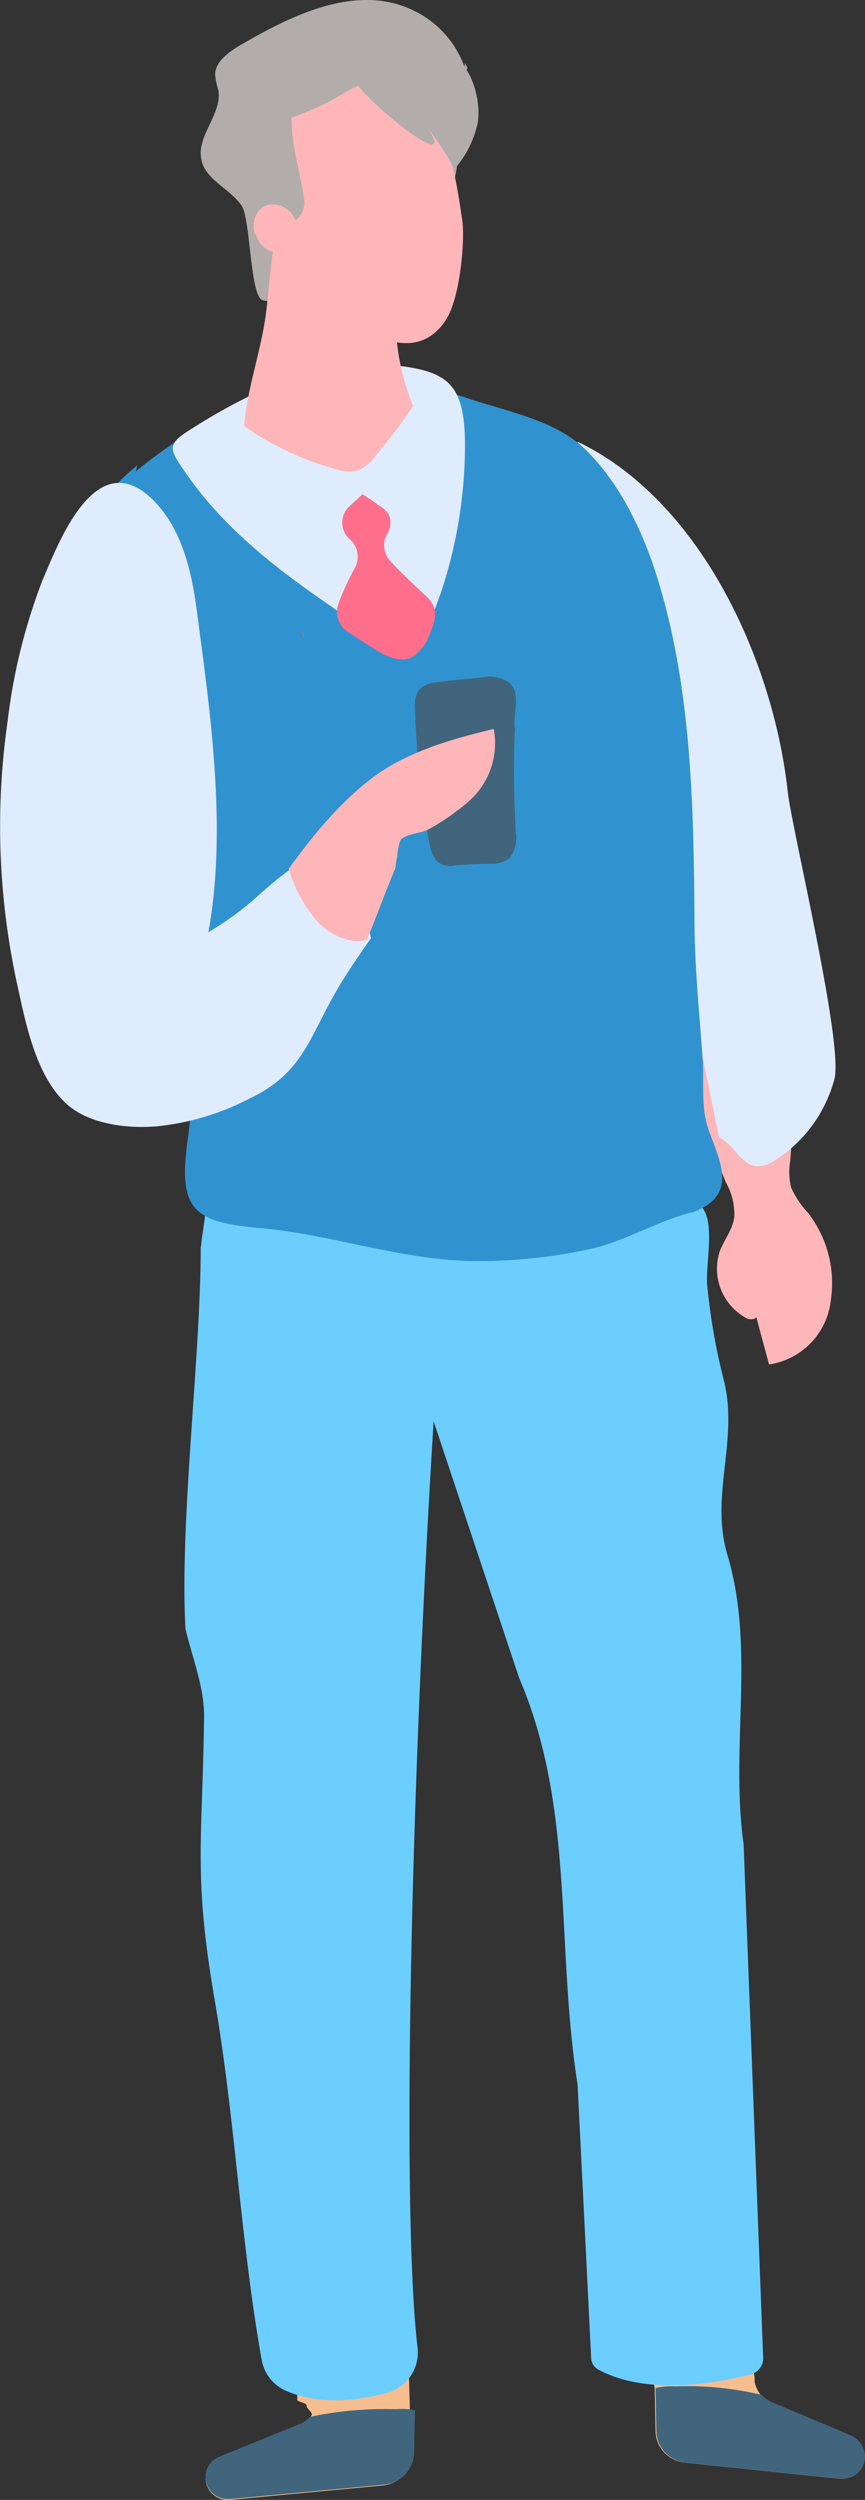 <svg xmlns="http://www.w3.org/2000/svg" width="102.133" height="295.031" viewBox="0 0 102.133 295.031"><rect x="0" y="0" width="102.133" height="295.031" fill="#333333" stroke="none"/><defs><style>.a{fill:#feb6b9;}.b{fill:#f6be8f;}.c{fill:#41657c;}.d{fill:#6cceff;}.e{fill:#dfecfe;}.f{fill:#3093d0;}.g{fill:#b2adaa;}.h{fill:#9e5d4e;}.i{fill:#ff6e8b;}.j{fill:#e96c5a;}.k{fill:#ffe7e4;}</style></defs><g transform="translate(-1085.758 -740.714)"><g transform="translate(71.926 215.944)"><path class="a" d="M1099.531,664.3a7.561,7.561,0,0,1,1,4.1c-.2,1.5-1.2,2.7-1.7,4a6.622,6.622,0,0,0,2.9,7.8,1.323,1.323,0,0,0,1.2.2c.1-.1.2-.1.2-.2.5,1.9,1,3.7,1.5,5.6a8.6,8.6,0,0,0,7.3-7.6,13.527,13.527,0,0,0-2.7-10.3,11.226,11.226,0,0,1-2-3,8.1,8.1,0,0,1-.1-3.1c1.1-12.4-1.4-24.9-5.5-36.7a1.794,1.794,0,0,1-.5-.7c-.5-1.3-1.4-1.2-2.6-.8a26.093,26.093,0,0,0-5.2,2.8c-1.6,1.1-3.4,2.4-5.3,3.5a3.291,3.291,0,0,0-1.6,3.7,42.891,42.891,0,0,0,1.9,5C1092.231,647.2,1096.031,655.7,1099.531,664.3Z"/></g><g transform="translate(71.926 215.944)"><path class="b" d="M1098.731,783.6l4.2,21.7v.6a4.325,4.325,0,0,0,.5,1.2c.1.1.1.2.2.3a4.443,4.443,0,0,0,1.1.8l9.5,4a2.754,2.754,0,0,1,1.6,2.9,2.59,2.59,0,0,1-2.6,2.2h-.3l-18.2-1.9a3.811,3.811,0,0,1-3.5-3.8l-.1-5-4-24.8Z"/></g><g transform="translate(71.926 215.944)"><path class="c" d="M1093.631,806.4a38.087,38.087,0,0,1,10.1,1,4.442,4.442,0,0,0,1.1.8l9.5,4a2.754,2.754,0,0,1,1.6,2.9,2.59,2.59,0,0,1-2.6,2.2h-.3l-18.2-1.9a3.811,3.811,0,0,1-3.5-3.8l-.1-5A8.968,8.968,0,0,1,1093.631,806.4Z"/></g><g transform="translate(71.926 215.944)"><path class="b" d="M1048.931,798.6V808c0,.2,1.1.4,1.1.6-.1.4.8.9.6,1.2-.1.1-.1.2-.2.3a3.134,3.134,0,0,1-1.1.8l-9.6,3.9a2.558,2.558,0,0,0-1.6,2.8,2.59,2.59,0,0,0,2.6,2.2h.2l18.1-1.7a3.725,3.725,0,0,0,3.4-3.8l-.2-5-.3-10.9Z"/></g><g transform="translate(71.926 215.944)"><path class="c" d="M1060.531,809.1a42.688,42.688,0,0,0-10.1.9,3.135,3.135,0,0,1-1.1.8l-9.6,3.9a2.558,2.558,0,0,0-1.6,2.8,2.59,2.59,0,0,0,2.6,2.2h.3l18.2-1.7a3.89,3.89,0,0,0,3.5-3.8l.1-5A8.684,8.684,0,0,0,1060.531,809.1Z"/></g><g transform="translate(71.926 215.944)"><path class="d" d="M1035.731,717c.8,3.4,2.2,6.8,2.2,10.3-.2,15.1-1.3,18.8,1.3,33.8,2.4,14.1,3,28.1,5.5,42.2a4.914,4.914,0,0,0,2.6,3.5c4,1.9,8.7,1.3,12.1.4a4.945,4.945,0,0,0,3.7-5.4c-1.9-16.2-.8-65.6,1.9-109.3l10.1,30.3c6.6,15.4,4.3,31.4,6.9,48l1.6,32.2a1.638,1.638,0,0,0,1,1.5c5.9,3.1,14.3,1.4,17.8.5a1.993,1.993,0,0,0,1.5-2.2l-2.3-60.4c-1.6-11.5,1.4-23-1.9-34.1-2.1-6.9,1.3-13.5-.4-20.5a73.515,73.515,0,0,1-2-11.4c-.2-2.3.9-7.1-.5-9-1.6-2.1-9.9.4-12.6.2-5.9-.4-11.9-.9-17.9-1.3-8.9-.7-18.9-9.4-27.4-9.6a108.661,108.661,0,0,1-1.2,13.8c-.1.5-.1,1-.2,1.5C1037.531,684.9,1035.031,704.2,1035.731,717Z"/></g><g transform="translate(71.926 215.944)"><path class="e" d="M1098.731,659c1.8.8,2.6,3.4,4.6,3.4a3.371,3.371,0,0,0,1.7-.5,16.329,16.329,0,0,0,7.3-9.7c1.2-4-5.1-30-5.5-34.1-1.7-15.3-10.2-34.2-24.8-41.2Z"/></g><g transform="translate(71.926 215.944)"><path class="f" d="M1023.031,610.4c-.5-3.4-1.8-6.7-2.7-10.1-.8-3.3-1.1-7.1.4-10.2a17.883,17.883,0,0,1,3.6-4.6c9.1-9.4,21.6-16.9,35.2-15.9a34.035,34.035,0,0,1,7.7,1.6c.5.2,1.1.3,1.6.5,4.7,1.6,10.5,2.6,14.1,6.1,3.7,3.6,6.2,8.5,7.9,13.3,4.6,13.4,4.9,28,5,42.1,0,5.7.6,11.3,1,17,.1,2.4-.2,5.4.6,7.7,1.2,3.6,3.8,7.8-1.7,9.9l1-.2c-4.3.7-8.6,3.5-12.9,4.5a61.387,61.387,0,0,1-13.5,1.5c-8.9,0-17-3.1-25.8-3.9-8.1-.7-9.7-2.3-8.5-10.7,1.2-8.7-.1-16.9-2.4-25.3-1.5-5.5-6.6-13.8-6.5-19.3-1.5-4-2.9-7-3.9-10.4a30.91,30.91,0,0,1-1.2-7.3,15.978,15.978,0,0,1,.8-7.5,24.3,24.3,0,0,1,7.2-9.5Z"/></g><g transform="translate(71.926 215.944)"><path class="e" d="M1036.731,575.2a68.953,68.953,0,0,1,7-3.9c4.9-2.3,10.2-3.9,15.7-3.5,7.1.6,9.2,2,9.3,9.1a55.171,55.171,0,0,1-2.9,18c-.4,1.1-.8,2.2-1.2,3.2a5.093,5.093,0,0,1-2,2.7c-1.6.8-3.4-.2-4.9-1.2-1.6-1.1-3.2-2.1-4.7-3.2-6.6-4.5-12.9-9.4-17.4-16-.9-1.3-1.4-2.1-1.4-2.7C1034.231,576.9,1034.931,576.3,1036.731,575.2Z"/></g><g transform="translate(71.926 215.944)"><path class="g" d="M1067.831,539a2.921,2.921,0,0,0,.2.9,23.812,23.812,0,0,1-1.3,8.8,18.628,18.628,0,0,1-1,2l-.1-.8c1-3.5-.9-7.1-2.5-10.3-1.6-3.3-3.1-7.2-1.5-10.4a4.349,4.349,0,0,1,.4-.7,14.876,14.876,0,0,1,5.9,6.3v1.5C1067.931,537.2,1067.831,538,1067.831,539Z"/></g><g transform="translate(71.926 215.944)"><path class="g" d="M1068.731,532.2l.3.6a11.226,11.226,0,0,1-1.6,2.2,15.461,15.461,0,0,1-2.4,2.7l-.3-.3c-.9.8-1.6,1.6-1.1,3.1-2.6.2-5.4.6-7.1,2.9-1.8,2.5-1.4,7.1-1.7,10.1-.2,1.8-.5,3.8-1.9,5a6.046,6.046,0,0,1-3,1.1c-1.3.2-3.7,1-5.1.6-1.5-.5-1.4-9.7-2.5-11.2-1.4-2-4.2-3-4.7-5.3-.7-2.8,2.4-5.4,2-8.2a10.623,10.623,0,0,1-.4-1.9c0-1.5,1.5-2.6,2.8-3.4,6-3.5,13.8-7.5,20.6-4.2a11.8,11.8,0,0,1,6.7,11.7c-.3,3.4-2.1,6.5-2.6,9.8Z"/></g><g transform="translate(71.926 215.944)"><path class="h" d="M1066.831,542.9l-1.7-.2A8.8,8.8,0,0,1,1066.831,542.9Z"/></g><g transform="translate(71.926 215.944)"><path class="a" d="M1068.431,550.9c.3,2.5-.3,9.2-2,11.7-1.8,2.7-6.7,6.8-19.4-7.8-.6-1.4-3.2-4-3.1-5.3,2.1-1.2,3.4-.6,3.5-3.4,0-2.4-.9-4.6.2-7.1,0-.1.1-.1.1-.2a29.715,29.715,0,0,0,6.8-3.1c2-1.1,4.1-2.2,6.4-2C1066.331,535.9,1067.731,546.2,1068.431,550.9Z"/></g><g transform="translate(71.926 215.944)"><path class="a" d="M1065.031,577.8a2.03,2.03,0,0,1-1.1,1.3,19.22,19.22,0,0,1-13.9,1.9c-3.3-.8-7.6-1.9-7.4-5.7.3-4.4,2-9,2.6-13.5.3-2.5.5-4.9.8-7.3.1-1,0-4.3.6-4.9a1.613,1.613,0,0,1,.9-.3,13.41,13.41,0,0,1,4.4,1c1.7.6,3.3,1.2,4.9,1.8a6.37,6.37,0,0,1,1.8,1c1.2,1,1.2,2.7,1.6,4.1a20.194,20.194,0,0,1,.3,4.9,28.012,28.012,0,0,0,4.1,14.6A1.374,1.374,0,0,1,1065.031,577.8Z"/></g><g transform="translate(71.926 215.944)"><path class="g" d="M1043.431,548.7c-1.7-6.5,1.6-13.9,7.2-16.5-2.4,2.3-2.7,6.2-2.1,9.7.3,2.1.9,4.2,1.2,6.3a2.577,2.577,0,0,1-3,3,13.327,13.327,0,0,0-2.8-.3,7.836,7.836,0,0,0-.2-1.4A2.614,2.614,0,0,1,1043.431,548.7Z"/></g><g transform="translate(71.926 215.944)"><path class="g" d="M1048.131,534.1c-.8.5,4.6-2,5.3-1.6a6.491,6.491,0,0,0,2.6.8c-4.6-.9,15.6,15.9,6.9,4.6-.5-.6,4.9,6.4,4.4,7a12.068,12.068,0,0,0,2.9-5.6c.5-3-1-8.2-4.6-8.5a4.734,4.734,0,0,1-1.7-.1c-1.5-.4-2-2.2-3.2-3.1-2-1.5-4.9-.4-6.9,1a27.079,27.079,0,0,0-5.7,5.5Z"/></g><g transform="translate(71.926 215.944)"><path class="e" d="M1040.931,580.9a18.044,18.044,0,0,0,5.4,5.6,37.515,37.515,0,0,0,9.5,5c1.5.6,3.2,1,4.6.3a4.861,4.861,0,0,0,1.7-1.5,18.153,18.153,0,0,0,4.2-8.7,13.191,13.191,0,0,0-1.2-8.3h-.1a4.007,4.007,0,0,1-2.3-.8,66.985,66.985,0,0,1-4.5,6,4.774,4.774,0,0,1-2.2,1.8,5.059,5.059,0,0,1-2.7-.2,34.889,34.889,0,0,1-11.3-5.5c-.4.2-.8.5-1.2.7a4.052,4.052,0,0,0-.9.5A9.741,9.741,0,0,0,1040.931,580.9Z"/></g><g transform="translate(71.926 215.944)"><path class="i" d="M1055.231,584.4c.4-.4.9-.8,1.4-1.3h0a21.421,21.421,0,0,1,1.9,1.3,3.178,3.178,0,0,1,1.2,1.1,2.4,2.4,0,0,1-.2,2.3,2.736,2.736,0,0,0,.4,3.2c1.4,1.5,2.9,2.9,4.4,4.3a2.746,2.746,0,0,1,.7,3,7.84,7.84,0,0,1-.5,1.4,5.245,5.245,0,0,1-2,2.6c-1.6.8-3.4-.2-4.9-1.2-1-.6-1.9-1.2-2.8-1.8a2.849,2.849,0,0,1-1-3.4,31.386,31.386,0,0,1,1.9-4.1,2.768,2.768,0,0,0-.6-3.4h0A2.6,2.6,0,0,1,1055.231,584.4Z"/></g><g transform="translate(71.926 215.944)"><path class="j" d="M1049.731,600a1.446,1.446,0,0,1-.2-.7C1049.531,599.1,1049.631,599.5,1049.731,600Z"/></g><g transform="translate(71.926 215.944)"><path class="k" d="M1074.831,636"/><path class="e" d="M1057.631,635.5c-1,1.4-2.7,3.9-3.6,5.4-3.7,6.1-4.2,10.4-10.7,13.5a30.471,30.471,0,0,1-11,3.3c-3.7.3-8.5-.3-11.1-3.1-3.1-3.2-4.3-8.7-5.2-12.9a87.287,87.287,0,0,1-1.3-31.8,68.366,68.366,0,0,1,4.1-16.6c2-4.7,6.4-16.3,13.2-9.4,3.4,3.5,4.5,8.6,5.1,13.4,1.6,12,3.5,25.5,1.3,37.5,5.4-3.3,5.5-4.4,9.9-7.6,0-.1,7.5-.2,7.6-.2h0"/></g><g transform="translate(71.926 215.944)"><path class="b" d="M1054.731,630.7l.1-.2h0A.31.31,0,0,1,1054.731,630.7Z"/></g><g transform="translate(71.926 215.944)"><path class="a" d="M1045.031,549.1a2.734,2.734,0,0,0-.8,3.8,2.8,2.8,0,0,0,3.6,1.5,2.734,2.734,0,0,0,.8-3.8A2.8,2.8,0,0,0,1045.031,549.1Z"/></g><g transform="translate(71.926 215.944)"><path class="c" d="M1074.631,610.8c-.2,4.1-.1,8.2.1,12.2a3.89,3.89,0,0,1-.7,3,3.166,3.166,0,0,1-2.3.7c-1.3,0-2.7.1-4.1.2a2.751,2.751,0,0,1-1.8-.2c-.9-.5-1.2-1.8-1.4-2.9a110.316,110.316,0,0,1-1.6-15.2,3.733,3.733,0,0,1,.3-2.1c.5-1,1.8-1.2,2.9-1.3,1.6-.2,3.2-.3,4.8-.5a3.966,3.966,0,0,1,3.2.7c1.4,1.4.3,3.7.6,5.4Z"/><path class="a" d="M1047.931,627.3a15.918,15.918,0,0,0,2.8,5.5,7.313,7.313,0,0,0,4.7,3,4.878,4.878,0,0,0,1.7-.1c1.2-2.8,2.2-5.7,3.4-8.5a6.883,6.883,0,0,1,.2-1.3,6.47,6.47,0,0,1,.4-2c.6-.7,2.4-.8,3.2-1.2a24.644,24.644,0,0,0,3.4-2.2,13.674,13.674,0,0,0,2.2-1.9,9.136,9.136,0,0,0,2.2-7.8c-4.6,1.1-9.3,2.4-13.4,5.1C1054.631,618.7,1050.931,623.1,1047.931,627.3Z"/></g></g></svg>